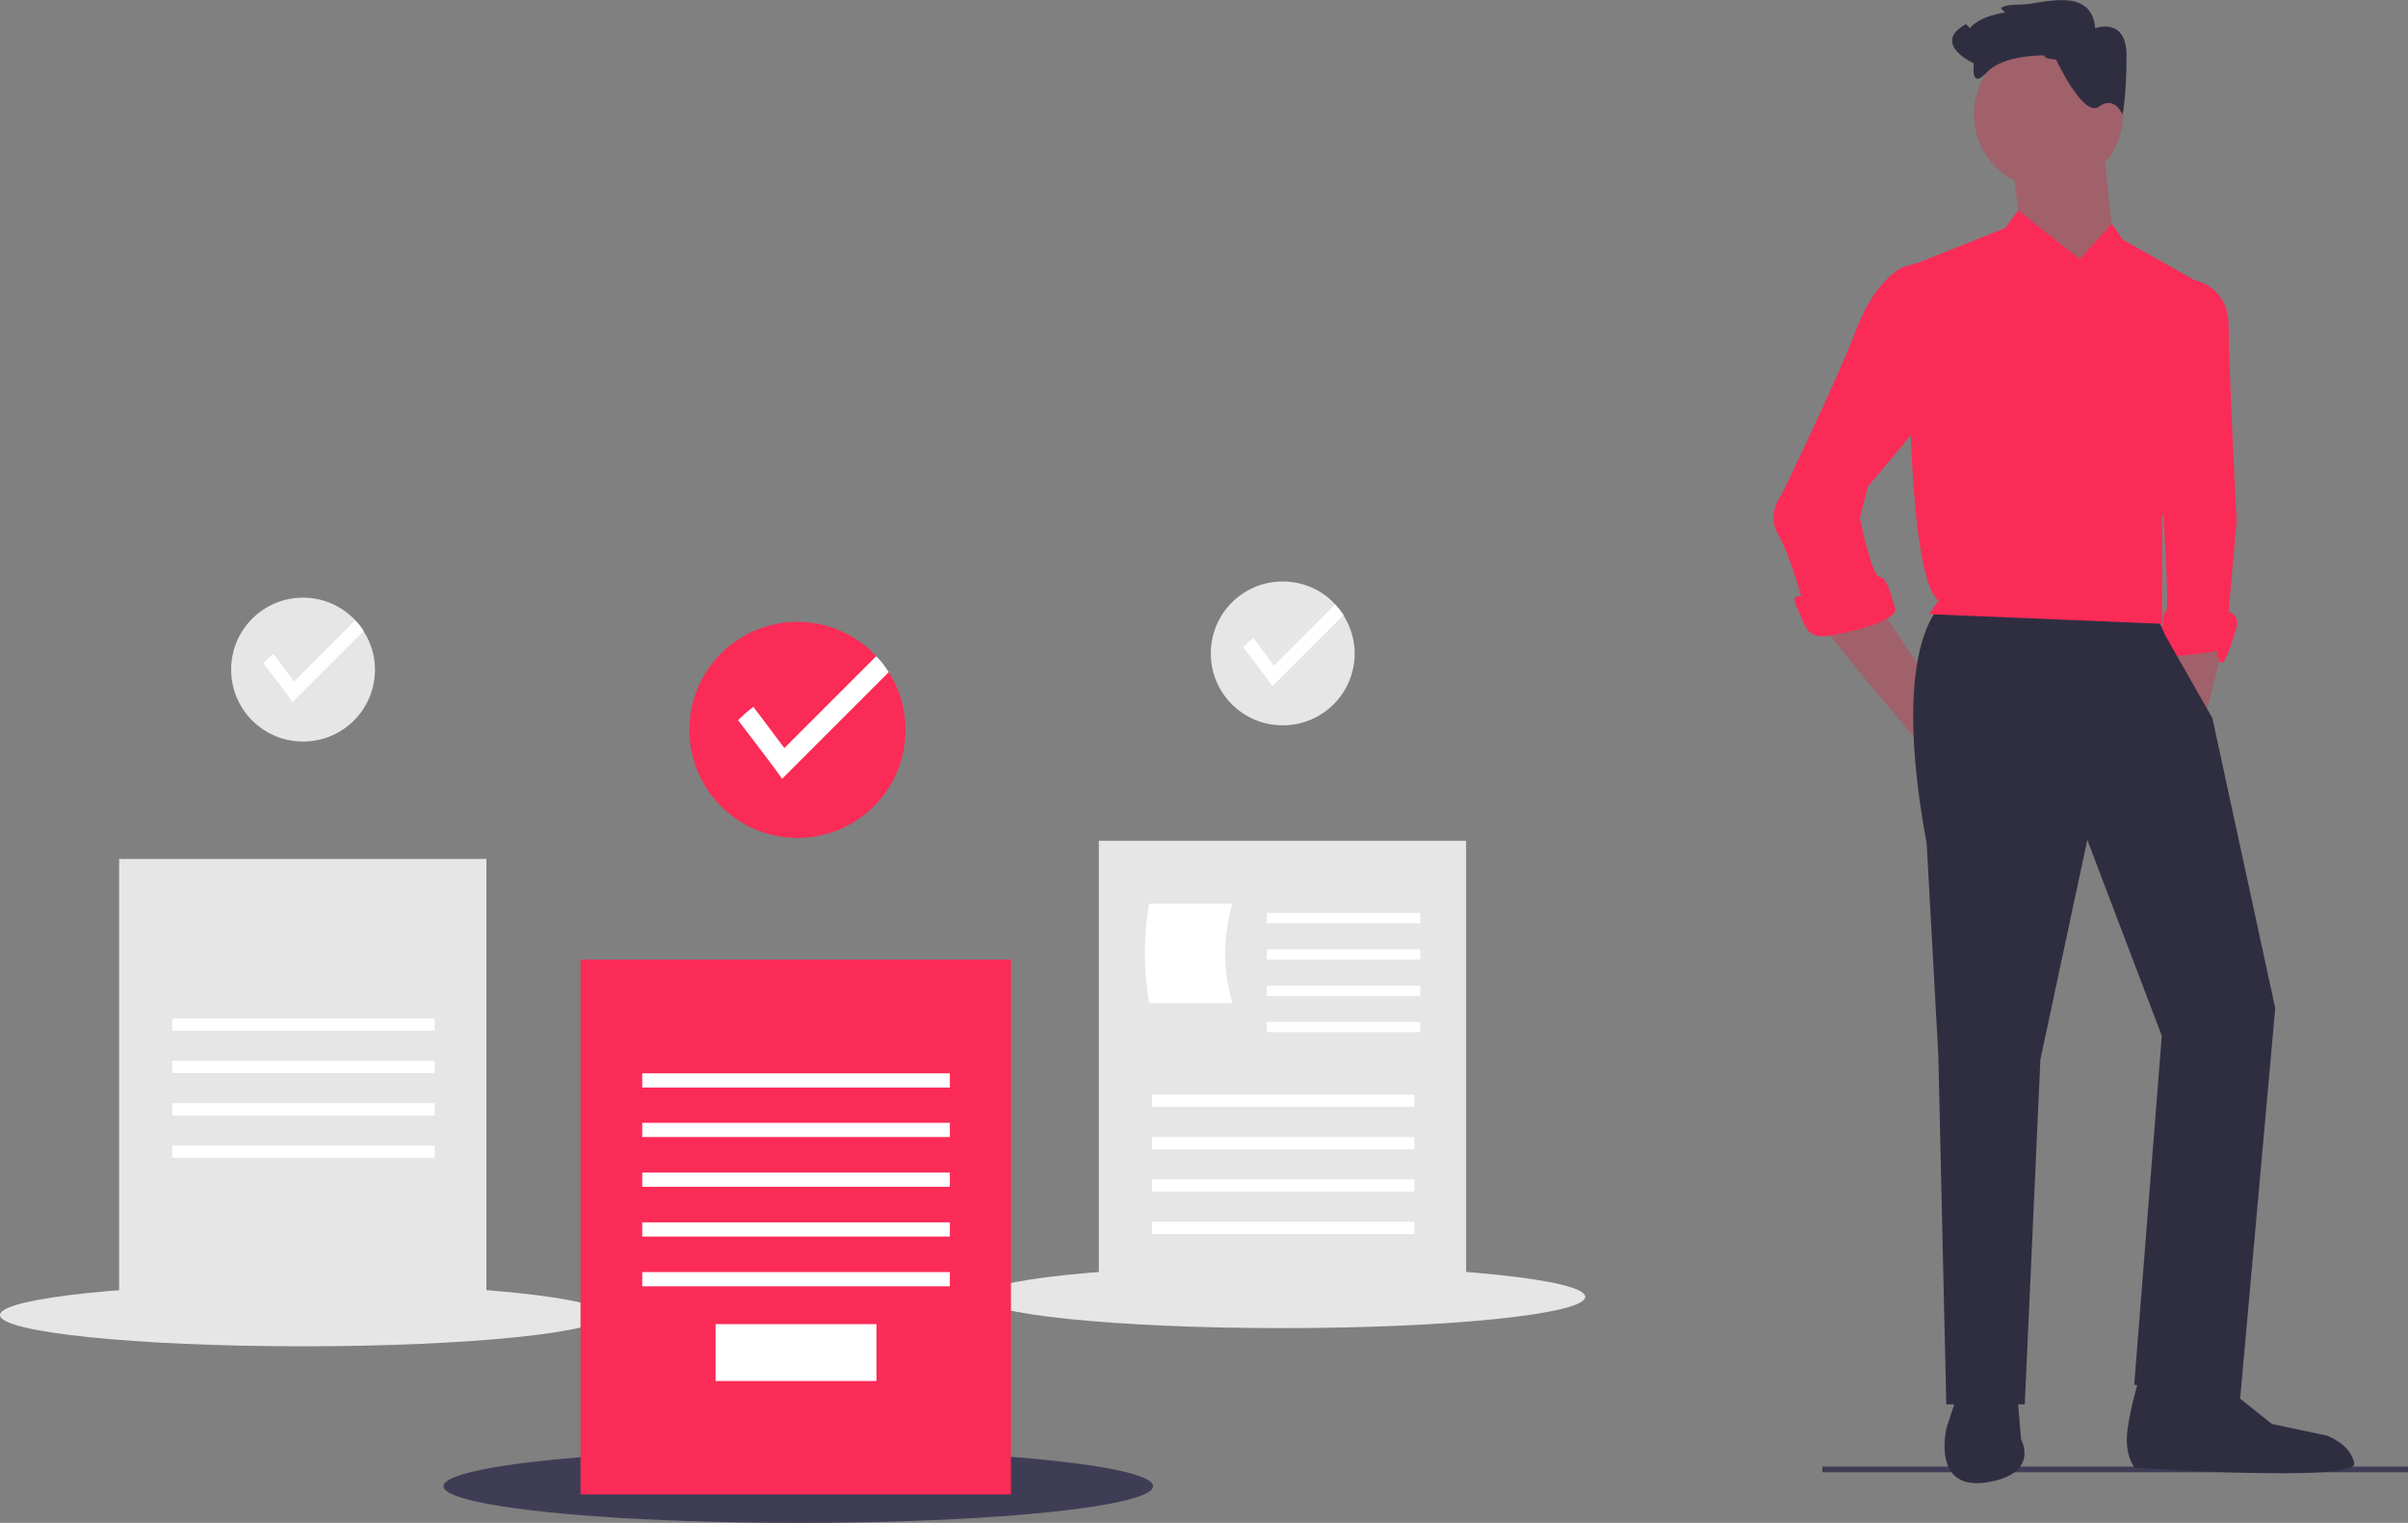 <?xml version="1.0" encoding="UTF-8"?> <!-- Generator: Adobe Illustrator 24.0.2, SVG Export Plug-In . SVG Version: 6.00 Build 0) --> <svg xmlns="http://www.w3.org/2000/svg" xmlns:xlink="http://www.w3.org/1999/xlink" id="ba655a8f-b4ad-4c33-a1da-708fab31f9a8" x="0px" y="0px" viewBox="0 0 847 535.6" style="enable-background:new 0 0 847 535.6;" xml:space="preserve"><rect x="0" y="0" width="847" height="535.6" fill="#808080" stroke="none"/> <style type="text/css"> .st0{fill:#3F3D56;} .st1{fill:#A0616A;} .st2{fill:#FB2B57;} .st3{fill:#2F2E41;} .st4{fill:#E6E6E6;} .st5{fill:#FFFFFF;} </style> <title>reviewed_docs</title> <rect x="641" y="515.8" class="st0" width="206" height="2"></rect> <polygon class="st1" points="766,223.6 766,237.4 775.6,252.5 782.5,224.9 "></polygon> <path class="st2" d="M764.6,100.8l7.5-2.2c0,0,11.8,2.2,11.8,15.9s2.8,68.9,2.8,68.9l-2.8,31.7c0,0,4.1,1.4,2.8,5.5 s-4.1,13.8-5.5,12.4s-1.4-4.1-1.4-4.1s-22.1,4.1-20.7,0s1.4-13.8,2.8-13.8s-1.4-41.4-1.4-41.4L764.6,100.8z"></path> <polygon class="st1" points="639.8,218.7 657.7,240.8 679.8,267 686.7,235.3 674.4,233.4 661.9,214.6 "></polygon> <path class="st3" d="M684.6,211.2c0,0-20.7,11-6.9,85.5l4.1,74.5l2.8,122.7h27.6l5.5-121.3l16.5-77.2l26.2,68.9l-9.7,122.7l37.2,5.5 l12.4-137.9l-22.1-102l-16.5-29l-3.4-7.6L684.6,211.2z"></path> <path class="st3" d="M688.8,489.7l-4.1,12.4c0,0-5.5,22.1,13.8,19.3s12.4-15.2,12.4-15.2l-1.4-16.5H688.8z"></path> <path class="st3" d="M752.2,485.6c0,0-4.1,13.8-4.1,20.7s2.8,9.9,2.8,9.9s78.6,5.3,77.2-1.6s-9.7-9.7-9.7-9.7l-19.3-4.1l-13.8-11 l-27.6-6.9L752.2,485.6z"></path> <circle class="st1" cx="720.5" cy="40.2" r="26.2"></circle> <polygon class="st1" points="739.8,51.2 743.9,89.8 734.3,107.7 710.8,81.5 708.1,59.5 "></polygon> <path class="st2" d="M731.5,91.2L709.9,74l-4.6,6.2L670.8,94l1.4,60.7c0,0,1.4,51,9.7,56.5l-3.4,4.8l82,3.4v-37.2l17.9-80 l-31.7-17.9l-3.9-5.6L731.5,91.2z"></path> <path class="st2" d="M676.3,96.7l-2-4.2l-4.9,1.4c0,0-9.7,4.1-16.5,22.1s-26.2,57.9-26.2,57.9s-5.5,6.9-1.4,13.8s8.3,22.1,8.3,22.1 s-4.1-1.4-1.4,4.1s2.8,11,11,9.7s24.8-5.5,23.4-9.7s-2.8-11-5.5-11s-6.9-20.7-6.9-20.7l2.8-11l20.7-24.8L676.3,96.7z"></path> <path class="st3" d="M723.2,20.9c0,0-4.1,0-4.1-1.4c0,0-14.4-0.4-20.3,6s-4.5-3.2-4.5-3.2s-15.2-6.9-2.8-13.8l1.4,1.4 c0,0,2.8-4.1,12.4-5.5l-1.4-1.4c0,0,0-1.4,6.9-1.4s24.8-6.9,26.2,8.3c0,0,11-4.1,11,9.7s-1.4,20.7-1.4,20.7s-2.8-6.9-8.3-2.8 S723.2,20.9,723.2,20.9z"></path> <ellipse class="st4" cx="106.5" cy="462.5" rx="106.5" ry="11"></ellipse> <rect x="41.9" y="302.1" class="st4" width="129.2" height="160.5"></rect> <rect x="60.6" y="358.2" class="st5" width="92.3" height="4.3"></rect> <rect x="60.6" y="373.1" class="st5" width="92.3" height="4.3"></rect> <rect x="60.6" y="388" class="st5" width="92.3" height="4.3"></rect> <rect x="60.6" y="402.9" class="st5" width="92.3" height="4.3"></rect> <path class="st4" d="M131.9,235.5c0,14-11.3,25.3-25.3,25.3c-14,0-25.3-11.3-25.3-25.3c0-14,11.3-25.3,25.3-25.3 c8.7,0,16.7,4.4,21.3,11.8C130.5,226,131.9,230.7,131.9,235.5z"></path> <path class="st5" d="M127.9,221.9l-25,25c-1.6-2.4-10.3-13.7-10.3-13.7c1.1-1.1,2.3-2.2,3.6-3.2l7.2,9.7l21.5-21.5 C126.1,219.3,127.1,220.6,127.9,221.9z"></path> <ellipse class="st4" cx="451.1" cy="456.1" rx="106.5" ry="11"></ellipse> <rect x="386.5" y="295.7" class="st4" width="129.2" height="160.5"></rect> <rect x="405.2" y="385" class="st5" width="92.3" height="4.3"></rect> <rect x="405.2" y="399.9" class="st5" width="92.3" height="4.3"></rect> <rect x="405.2" y="414.8" class="st5" width="92.3" height="4.3"></rect> <rect x="405.2" y="429.7" class="st5" width="92.3" height="4.3"></rect> <path class="st5" d="M433.5,352.8h-29.3c-2-11.6-2-23.4,0-35h29.3C430.1,329.2,430.1,341.4,433.5,352.8z"></path> <rect x="445.6" y="321.1" class="st5" width="54" height="3.6"></rect> <rect x="445.6" y="333.9" class="st5" width="54" height="3.6"></rect> <rect x="445.6" y="346.7" class="st5" width="54" height="3.6"></rect> <rect x="445.6" y="359.4" class="st5" width="54" height="3.6"></rect> <path class="st4" d="M476.5,229.8c0,14-11.3,25.3-25.3,25.3c-14,0-25.3-11.3-25.3-25.3c0-14,11.3-25.3,25.3-25.3 c8.7,0,16.7,4.4,21.3,11.8C475.1,220.4,476.5,225.1,476.5,229.8z"></path> <path class="st5" d="M472.6,216.3l-25,25c-1.6-2.4-10.3-13.7-10.3-13.7c1.1-1.1,2.3-2.2,3.6-3.2l7.2,9.7l21.5-21.5 C470.7,213.7,471.7,215,472.6,216.3z"></path> <ellipse class="st0" cx="280.8" cy="522.7" rx="124.8" ry="12.9"></ellipse> <rect x="204.2" y="337.5" class="st2" width="151.4" height="188.1"></rect> <rect x="225.9" y="377.5" class="st5" width="108.2" height="5"></rect> <rect x="225.9" y="394.9" class="st5" width="108.2" height="5"></rect> <rect x="225.9" y="412.4" class="st5" width="108.2" height="5"></rect> <rect x="225.9" y="429.9" class="st5" width="108.2" height="5"></rect> <rect x="225.9" y="447.4" class="st5" width="108.2" height="5"></rect> <rect x="251.7" y="465.7" class="st5" width="56.6" height="20"></rect> <path class="st2" d="M318.5,256.7c0,21-17,38-38,38c-21,0-38-17-38-38s17-38,38-38c13,0,25.1,6.7,32.1,17.7 C316.5,242.5,318.5,249.5,318.5,256.7z"></path> <path class="st5" d="M312.6,236.4l-37.5,37.5c-2.4-3.6-15.5-20.6-15.5-20.6c1.7-1.7,3.5-3.3,5.4-4.7l10.9,14.5l32.3-32.3 C309.9,232.4,311.3,234.3,312.6,236.4z"></path> </svg> 